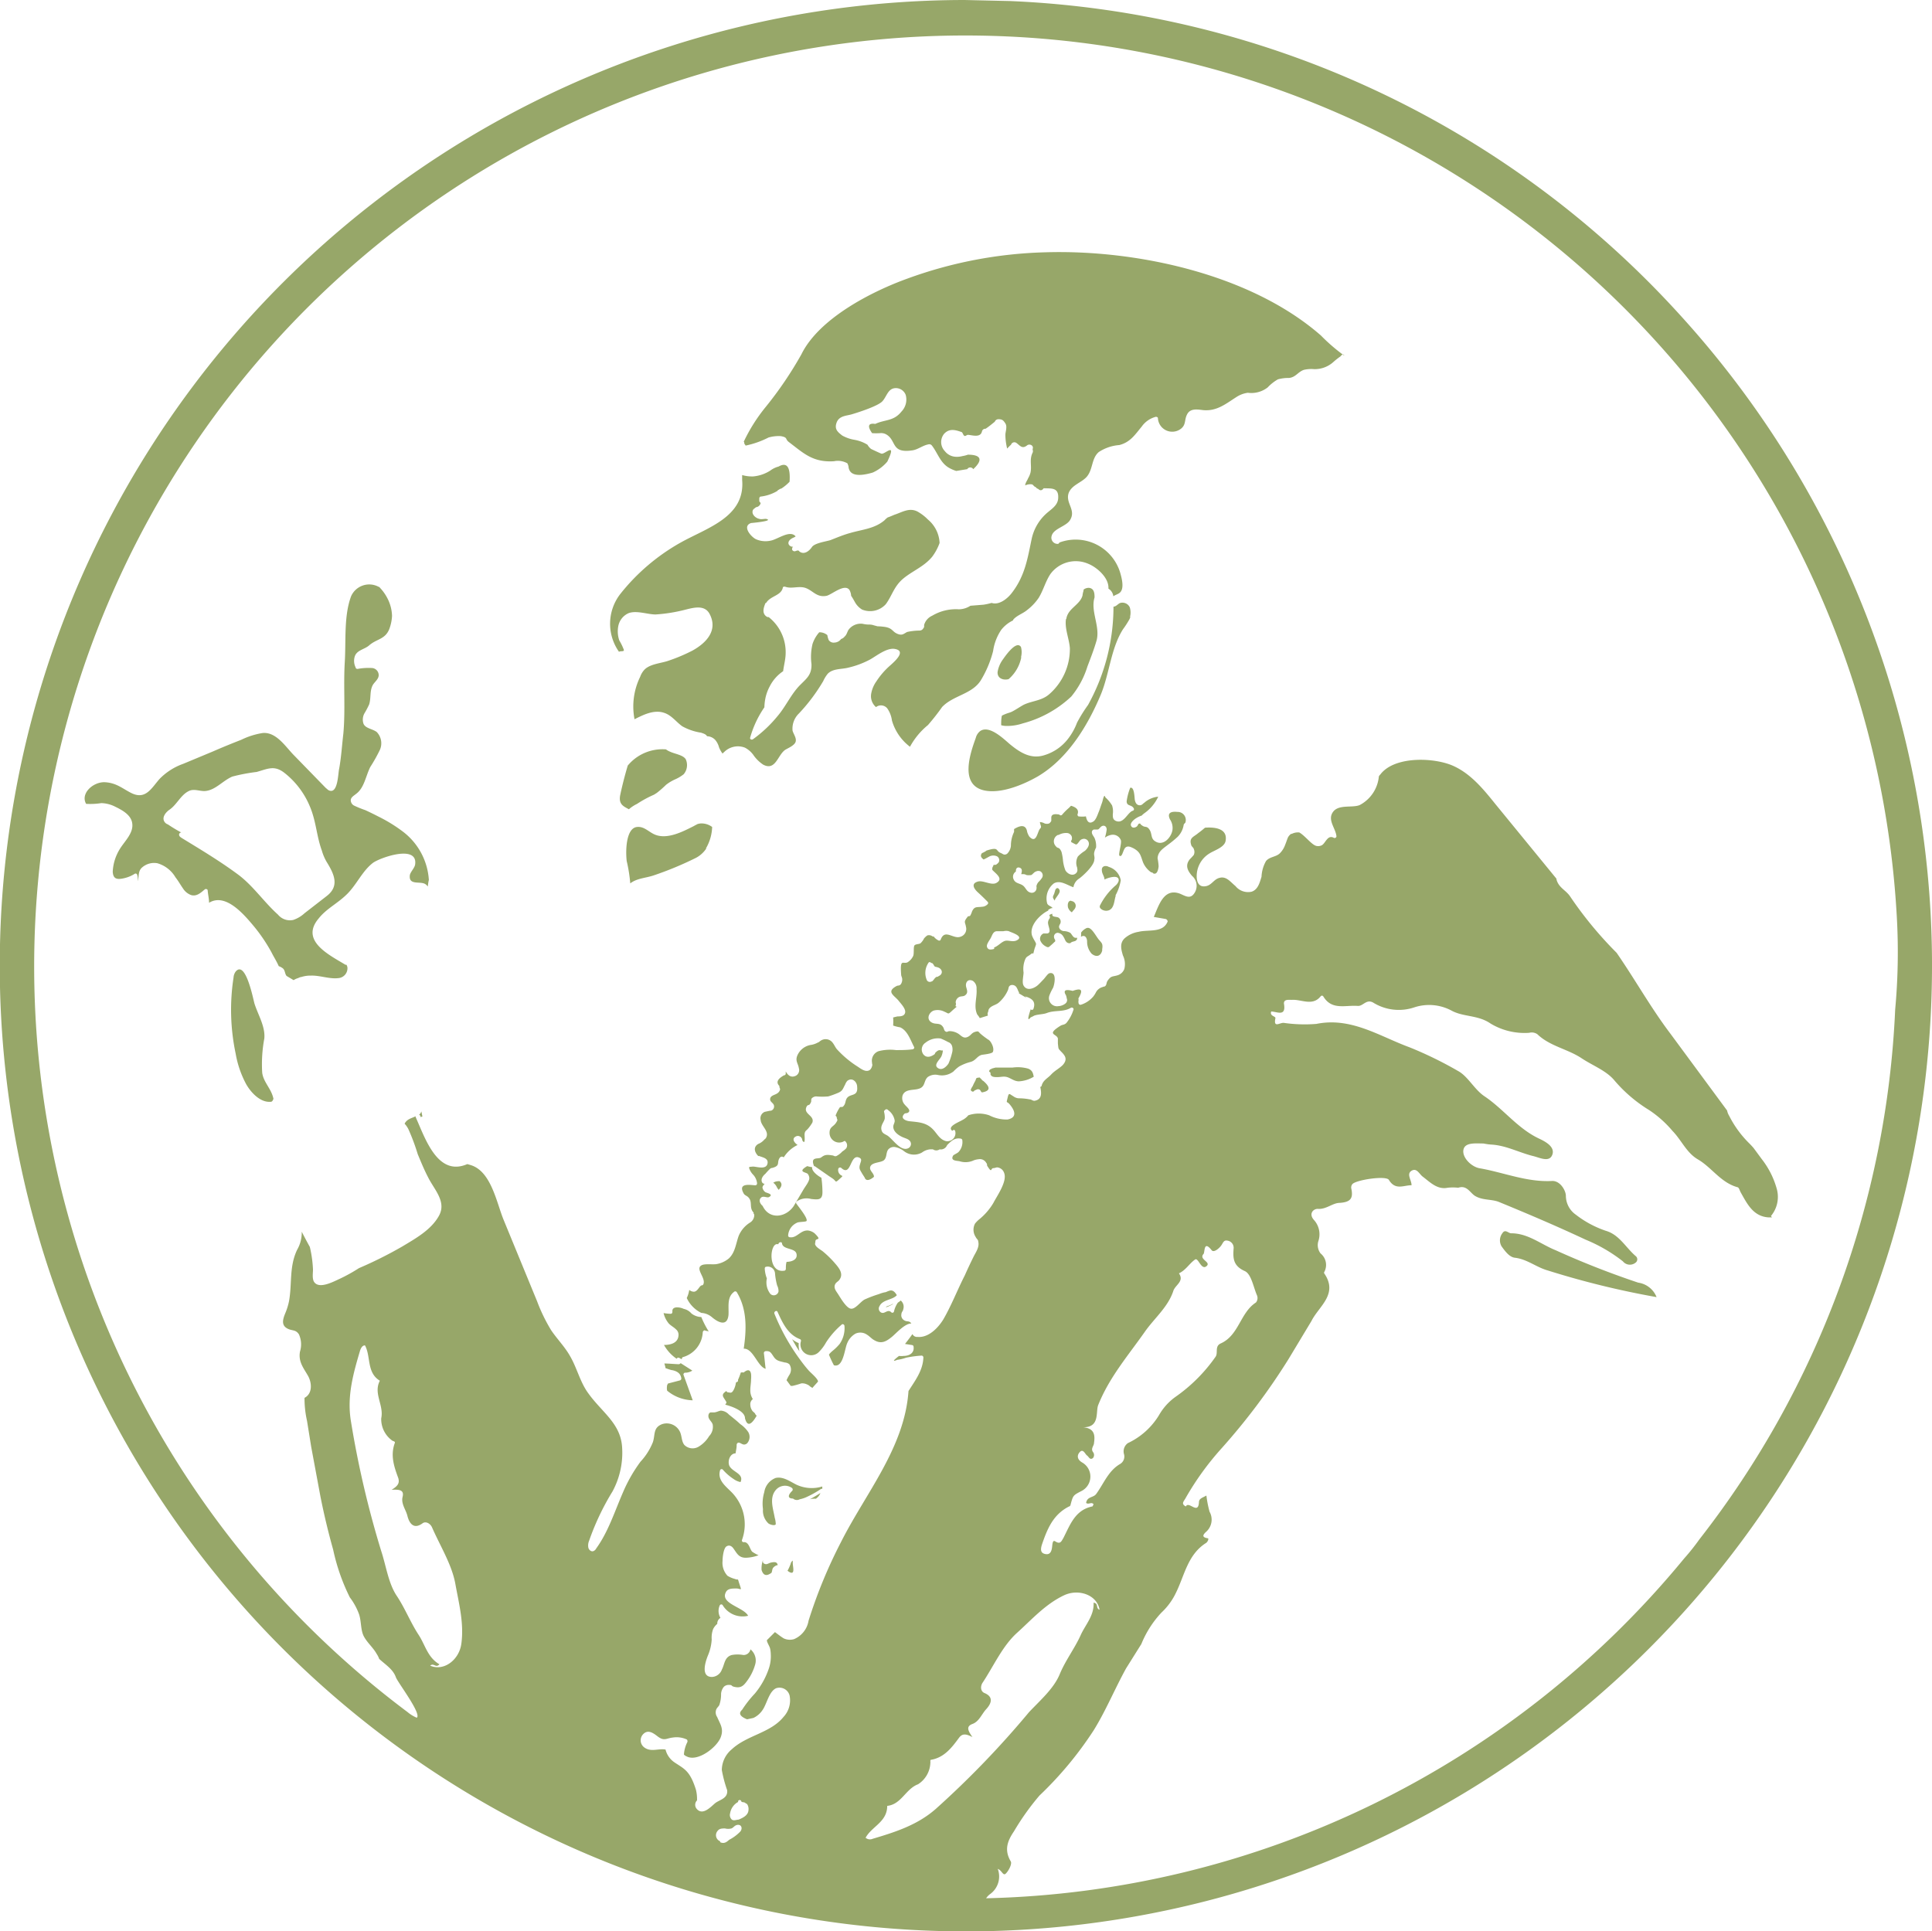 <svg xmlns="http://www.w3.org/2000/svg" viewBox="0 0 238.73 238.68" class="logo-svg-dark"><path fill="#97a769" d="M119.25 0a119.34 119.34 0 0 0-5.289 238.56 119.36 119.36 0 0 0 93.6-199.67A118.55 118.55 0 0 0 124.85.13l-5.6-.129zm5.381 4.51a115.29 115.29 0 0 1 109.75 108.78 77.29 77.29 0 0 1-.201 11.461 114.58 114.58 0 0 1-24.189 65.479 27.27 27.27 0 0 1-1.881 2.361 115.11 115.11 0 0 1-86.26 42 2.29 2.29 0 0 1 .441-.48 2.68 2.68 0 0 0 1-3.15c.52.18.65.92 1 .57s.779-1.18.609-1.49c-.83-1.4-.439-2.501.391-3.721a31.18 31.18 0 0 1 3.148-4.42 44.71 44.71 0 0 0 6.711-8.08c1.51-2.44 2.6-5.108 4-7.648l1.881-3a12.6 12.6 0 0 1 2.488-3.891 8.08 8.08 0 0 0 1.791-2.449c1.05-2.12 1.44-4.681 3.67-6.121.26-.13.43-.609.26-.609-.83-.13-.56-.48-.17-.83a2 2 0 0 0 .391-2.451 13.66 13.66 0 0 1-.391-2c-.44.26-.92.35-.92.83-.09 1.61-1.269-.219-1.619.521-.66-.35-.22-.65 0-1.09a35.21 35.21 0 0 1 4.328-6 80.17 80.17 0 0 0 8.352-11.111l2.84-4.719c.91-1.83 3.36-3.32 1.57-5.9a.22.22 0 0 1 0-.131 1.83 1.83 0 0 0-.441-2.32 1.68 1.68 0 0 1-.26-1.568 2.64 2.64 0 0 0-.57-2.58c-.66-.75-.089-1.361.48-1.361 1.05.09 1.841-.74 2.711-.74 1.31-.09 1.699-.53 1.439-1.75a.66.66 0 0 1 .129-.568c.44-.52 4.162-1.091 4.512-.521.8 1.32 1.799.66 2.799.66 0-.65-.66-1.389 0-1.789s.96.43 1.4.74c.92.7 1.791 1.619 3.06 1.359a5.73 5.73 0 0 1 1.309 0c1.06-.36 1.451.61 2.06 1 .93.57 2.01.39 2.93.74 3.63 1.49 7.22 3.02 10.76 4.68a19.36 19.36 0 0 1 4.592 2.67 1.11 1.11 0 0 0 1.568.17.51.51 0 0 0 0-.83c-1.22-1.05-2.01-2.629-3.67-3.109a12.62 12.62 0 0 1-3.719-2 2.86 2.86 0 0 1-1.221-2.32c0-.62-.66-1.84-1.66-1.84-3.14.18-6-1.05-9-1.57-1-.17-2.17-1.31-2-2.269s1.49-.791 2.49-.791a6.64 6.64 0 0 0 .92.131c1.8.09 3.409.96 5.119 1.4.83.18 2.071.869 2.451-.131s-.881-1.65-1.621-2c-2.67-1.25-4.419-3.68-6.779-5.25-1.24-.84-2.02-2.449-3.24-3.109a47.5 47.5 0 0 0-6-2.93c-3.71-1.36-7.21-3.761-11.5-2.891a18.1 18.1 0 0 1-4.07-.131c-.52 0-1.26.652-1-.568.05-.26-.74-.26-.52-.83.7 0 1.88.71 1.57-1 0-.53.56-.441 1-.441 1.14-.08 2.5.791 3.5-.389.17-.22.301-.13.391 0 1.05 1.71 2.75 1.009 4.24 1.139.69.04 1.08-.96 2-.35a6 6 0 0 0 5 .52 5.86 5.86 0 0 1 4.549.391c1.49.83 3.289.529 4.859 1.619a8.14 8.14 0 0 0 4.772 1.141 1.22 1.22 0 0 1 1 .17c1.57 1.51 3.76 1.82 5.51 3 1.32.87 2.939 1.481 3.939 2.621a17.83 17.83 0 0 0 4.371 3.76 13.68 13.68 0 0 1 2.889 2.58c1.11 1.14 1.711 2.67 3.111 3.5 1.75 1.01 2.839 2.889 4.94 3.459.17.05.259.44.389.66.79 1.4 1.53 2.931 3.41 3.061h.441c-.04-.04-.131-.17-.131-.17a3.69 3.69 0 0 0 .74-3.281 10.5 10.5 0 0 0-1.881-3.76l-1-1.359a11.21 11.21 0 0 0-.658-.699 13 13 0 0 1-2.361-3.281 2.06 2.06 0 0 1-.26-.66l-7-9.49c-2.41-3.18-4.38-6.72-6.65-10a47.13 47.13 0 0 1-5.769-7c-.52-.75-1.4-1.059-1.66-2.059a.15.15 0 0 1 0-.09l-7.519-9.191c-1.44-1.79-2.97-3.68-5.07-4.68-2.32-1.14-7.44-1.36-9.19 1a.77.77 0 0 0-.17.221 4.46 4.46 0 0 1-2.361 3.539c-.91.39-2.618-.129-3.318.871s.349 2 .439 3a.23.23 0 0 1-.35.17c-.74-.39-1.001.66-1.441.92a1 1 0 0 1-.699.09c-.57-.13-1.4-1.27-2.1-1.66a1.65 1.65 0 0 0-.92.17h-.09a1.31 1.31 0 0 0-.391.439c-.13.31-.22.61-.35.92a2.77 2.77 0 0 1-.611 1c-.48.52-1.27.43-1.75 1a4.33 4.33 0 0 0-.559 1.951c-.22.7-.431 1.58-1.221 1.84a2 2 0 0 1-2-.701c-.64-.52-1.13-1.26-2-1-.65.17-.91.83-1.57 1-.91.22-1.219-.429-1.219-1.219a3.29 3.29 0 0 1 1.568-2.801c.6-.39 1.83-.739 2-1.529.3-1.57-1.319-1.75-2.539-1.66-.26.22-.52.44-.83.66-.56.49-1.179.57-.869 1.49 0 .13.309.35.309.48a.88.88 0 0 1 0 .738 6.81 6.81 0 0 1-.479.521c-.61.75-.31 1.399.26 2.059a1.62 1.62 0 0 1 .26 2.191c-.52.74-1.131.26-1.791 0-1.97-.7-2.579 1.489-3.189 2.889l1.49.26c.13.05.221.181.221.311-.59 1.44-2.372.96-3.592 1.269a3.41 3.41 0 0 0-1.709.791c-.66.61-.441 1.401-.221 2.141a2.43 2.43 0 0 1 .17 1.658 1.3 1.3 0 0 1-.869.791c-.61.18-.781.039-1.221.699-.13.22-.089.4-.219.57s-.222.08-.352.17a1.31 1.31 0 0 0-.869.701 2.94 2.94 0 0 1-.311.479 3.31 3.31 0 0 1-1.49 1 .23.23 0 0 1-.309-.129.89.89 0 0 1 0-.48.2.2 0 0 1 0-.221c.57-1 .35-1.259-.74-.869-.87-.22-1.181-.09-.871.48 0-.08.131.309.131.439a.51.51 0 0 1 0 .439c-.13.3-.69.521-1 .521a1 1 0 0 1-1.141-1.311 5.93 5.93 0 0 1 .439-.92c.18-.35.531-2.01-.389-1.84-.22 0-.571.569-.791.789s-.48.52-.74.74c-.49.39-1.319.7-1.709 0-.22-.4 0-1.179 0-1.619a3.09 3.09 0 0 1 .221-1.66c.18-.35.259-.261.699-.611s.129.48.439-.66c.22-.65.26-.52 0-1a4 4 0 0 1-.309-.609c-.31-1.01.519-2.06 1.309-2.67a3.78 3.78 0 0 1 .701-.439c0-.08-.091-.04.129-.17s.261-.131.391-.131c-.09-.22-.53-.26-.66-.57a2.36 2.36 0 0 1 .83-2.488c.79-.44 1.62.219 2.41.479a1.57 1.57 0 0 1 .74-1.09c.53-.4 1.84-1.62 1.84-2.32.09-.35-.09-.57 0-.92a2.2 2.2 0 0 1 .219-.57 2.49 2.49 0 0 0-.17-1.139c-.09-.22-.35-.48-.35-.74a.33.33 0 0 1 .26-.35h.26c.35 0 .27-.01.57-.311s.74-.169.74.311a5.29 5.29 0 0 1-.219 1 2 2 0 0 1 .828-.35 1.06 1.06 0 0 1 1.141.658c.14.35-.34 1.79-.17 1.92.35.27.44-.74.74-1s.65-.078 1 .092c.87.48.87.92 1.18 1.75a2.84 2.84 0 0 0 1 1.219.31.31 0 0 1 .26.131c.31.13.57-.081.66-.871a7.26 7.26 0 0 0-.129-1c.05-.83.66-1.18 1.269-1.66a13.18 13.18 0 0 0 1.221-1 2.68 2.68 0 0 0 .738-1.488c.05-.14.221-.221.221-.311a1 1 0 0 0-1-1.269c-.75-.08-1.31.09-.92.92a1.9 1.9 0 0 1 .311 1.309c-.14.92-1.141 2.06-2.141 1.4-.57-.35-.349-.919-.699-1.439s-.53-.21-.92-.52a.53.53 0 0 1-.221-.221.16.16 0 0 0-.131 0c-.18.04-.13.261-.35.391s-.53.179-.66-.131.26-.66.48-.83a3.28 3.28 0 0 1 .869-.439c.05-.09.131-.131.221-.221a5.19 5.19 0 0 0 1.791-2.1 3 3 0 0 0-1.711.74c-.22.14-.31.361-.66.311s-.47-.39-.52-.66-.05-1.66-.57-1.49a7.16 7.16 0 0 0-.439 1.66c0 .65.609.389.869.869a.2.2 0 0 1-.129.311c-.65.22-1.141 1.741-2.141 1.221-.31-.18-.311-.441-.311-.791a2.38 2.38 0 0 0-.09-1.09 4.39 4.39 0 0 0-.83-1c-.09-.26-.129-.22-.219 0s-.091.39-.221.74-.261.78-.391 1.09-.349 1.01-.699 1.18c-.56.34-.781-.18-.871-.66a3.32 3.32 0 0 1-.92 0c-.04 0-.129-.129-.129-.219.21-.52-.051-.872-.791-1.092l-.26.262a7.44 7.44 0 0 0-.83.83.21.21 0 0 1-.35 0c-.69-.13-1-.001-1 .389v.391a.89.89 0 0 1-.26.311.84.84 0 0 1-.57 0 1.43 1.43 0 0 0-.57-.17c-.04.05.131.478.131.568a.33.33 0 0 1-.09.221c-.36.3-.441 2-1.361 1a2.26 2.26 0 0 1-.26-.57c-.13-.83-.699-.92-1.619-.35v.35a3.9 3.9 0 0 0-.391 1.711 1.57 1.57 0 0 1-.48 1c-.39.22-.48-.001-.83-.131-.61-.26-.13-.78-1.75-.26.18-.05-.609.39-.479.26-.31.35-.14.61.17.83l.26-.129.48-.262a1.12 1.12 0 0 1 .92 0 .55.55 0 0 1 .219.701.74.74 0 0 1-.26.26c-.05.09-.179.09-.219.09h-.17c-.04.17-.172.31-.172.48a.16.16 0 0 1 0 .129c.43.48 1.442 1.101.521 1.621-.61.35-1.612-.34-2.272-.17-1 .27-.39 1.009 0 1.359s.792.751 1.182 1.141a.21.21 0 0 1 0 .309 1 1 0 0 1-.701.311c-.61.09-.909-.09-1.219.57a2.68 2.68 0 0 1-.221.52c-.09.13-.311.041-.311.131-.57.7-.309.66-.219 1.269a1 1 0 0 1-.701 1.221c-.88.31-1.89-1.001-2.41.309a.2.2 0 0 1-.309.131 1.58 1.58 0 0 1-.57-.48h-.131a.73.73 0 0 0-.66-.129c-.04.04-.17.129-.17.129l-.219.221a2 2 0 0 1-.441.609c-.13.13-.57.09-.74.26s-.04 1.001-.17 1.311a1.76 1.76 0 0 1-.568.699c-.61.53-1.092-.649-.922 1.621 0 .18.131.35.131.57a1 1 0 0 1-.17.609c-.17.22-.35.131-.52.221-1.31.7-.351 1.129.219 1.789.3.4 1.13 1.191.74 1.711-.17.26-.649.26-.869.26l-.52.129a7.74 7.74 0 0 1 0 1 5.12 5.12 0 0 0 .869.221c.92.41 1.271 1.58 1.711 2.41.09.14-.051.311-.221.311-.69.09-1.34.09-2 .09a5.8 5.8 0 0 0-2.141.129 1.25 1.25 0 0 0-.83 1.4c0 .26.09.22 0 .48a.91.91 0 0 1-.26.439c-.49.35-1.1-.131-1.49-.391a12.48 12.48 0 0 1-2.49-2.059c-.31-.3-.389-.65-.699-1a1.08 1.08 0 0 0-1.439-.131c-.09.04-.17.17-.26.17a2.71 2.71 0 0 1-.83.311 2.21 2.21 0 0 0-1.791 1.4c-.22.62.131.92.221 1.49a.79.79 0 0 1-.35.92c-.61.31-1.011-.042-1.272-.521v.262a.21.21 0 0 1-.219.219c-.79.44-1.01.871-.57 1.311 0 .27.09.269.09.439a.78.78 0 0 1-.35.48c-.3.22-.961.26-.871.83.09.31.48.399.48.789a.54.54 0 0 1-.221.441c-.14.09-.179.09-.309.09l-.611.129a.85.85 0 0 0-.52 1c.05.79 1.14 1.4.66 2.231-.05.09-.131.131-.221.221a1.9 1.9 0 0 1-.738.52c-.66.4-.44 1.05 0 1.49h.129c.34.17 1.22.25 1 1s-1.44.261-1.84.311-.531-.041-.311.439a2.2 2.2 0 0 0 .441.609 1.88 1.88 0 0 1 .439 1c0 .13-.051.26-.221.26-.44 0-2.23-.4-1.439 1 .13.26.439.3.609.52.52.57.041 1.232.611 1.842a.16.16 0 0 1 0 .129.23.23 0 0 1 .09.17 1.08 1.08 0 0 1-.48.92 3.56 3.56 0 0 0-1.439 1.66c-.35.96-.431 2.061-1.221 2.801a3.28 3.28 0 0 1-1.529.699c-.48.08-1.491-.09-1.881.17-.74.44.61 1.58.26 2.32a.2.2 0 0 1-.17.131c-.3 0-.52.789-1 .789a.92.92 0 0 1-.57-.221 3.54 3.54 0 0 1-.309 1 3.83 3.83 0 0 0 1.799 1.84 2.23 2.23 0 0 1 1.361.57c.78.65 1.87 1.14 2-.35.05-.96-.212-2.139.658-2.799a.23.23 0 0 1 .352 0c1.31 2.14 1.219 4.64.869 7 1.18-.05 1.711 2.228 2.711 2.488-.09-.65-.131-1.26-.221-1.92a.24.24 0 0 1 .221-.26c.56-.04.64.171 1 .701s.749.529 1.359.699a.92.92 0 0 1 .57.221 1.19 1.19 0 0 1 0 1.309 5.05 5.05 0 0 0-.35.66c.17.22.35.481.52.701h.219a10.21 10.21 0 0 0 1.092-.311 1.33 1.33 0 0 1 .699.131 1.04 1.04 0 0 1 .35.219c.09.09.221.131.311.221.22-.27.479-.531.699-.791 0-.36-.919-1.099-1.139-1.359-.4-.44-.791-.959-1.141-1.439a25.83 25.83 0 0 1-3.109-5.6c-.09-.22.259-.481.389-.221.62 1.37 1.27 2.799 2.76 3.369a.21.21 0 0 1 .131.26 1.33 1.33 0 0 0 2.189 1.361 5.28 5.28 0 0 0 .92-1.221 10.16 10.16 0 0 1 1.92-2.189c.13-.14.35 0 .35.17a3.4 3.4 0 0 1-.609 2.231 6 6 0 0 1-.74.74 4.35 4.35 0 0 0-.479.439l-.092.129a14 14 0 0 0 .611 1.311c1.18.35 1.31-2.02 1.66-2.76a2.4 2.4 0 0 1 1-1.141 1.43 1.43 0 0 1 1.439.131c.3.18.559.49.869.66.88.53 1.491.179 2.191-.391.49-.39 1.58-1.66 2.41-1.66-.26-.39-.521-.169-.871-.389a.71.71 0 0 1-.35-.791c0-.22.221-.4.221-.57a1 1 0 0 0-.311-1.09 2.43 2.43 0 0 1-.35.26 3.09 3.09 0 0 0-.48 1.09.2.2 0 0 1-.35.09c-.48-.44-.831.35-1.311 0a.55.55 0 0 1-.131-.738c.39-.84 1.621-.751 2.141-1.361-.3-.52-.61-.69-1-.52-.17.04-.35.17-.52.17a4.3 4.3 0 0 0-.701.221 14.22 14.22 0 0 0-1.75.66c-.53.27-1.139 1.219-1.709 1.139s-1.31-1.389-1.57-1.789-.61-.79-.35-1.269c.13-.22.35-.31.48-.48.65-.83-.14-1.62-.66-2.231a12.74 12.74 0 0 0-1.361-1.31c-.22-.18-.79-.479-.92-.789-.09-.13 0-.309 0-.439 0-.52.91 0-.09-1a1.62 1.62 0 0 0-.789-.352c-.96-.09-1.4.96-2.269.83a.21.21 0 0 1-.221-.219 1.84 1.84 0 0 1 1.09-1.57c.18-.13 1.09-.091 1.18-.221.22-.31-1.049-1.84-1.219-2.1a.21.21 0 0 1 0-.311 2.15 2.15 0 0 1 1.789-.309c.83.09 1.4.17 1.4-.83a12.83 12.83 0 0 0-.131-1.791c-.57-.31-1.229-.871-1.139-1.311a3.42 3.42 0 0 1-.611-.129c-1.35.78 0 .74.09 1a.92.92 0 0 1 .17.48c0 .44-.518 1.049-.738 1.439l-1.182 2c-.96 1.44-3.02 1.75-3.85 0-.31-.26-.519-.69-.219-1s.74.04 1-.09c.65-.35-.311-.521-.441-.611a.87.87 0 0 1-.35-.52c-.05-.17.13-.35.26-.52h-.09c-.31-.08-.351-.48-.221-.74a1.37 1.37 0 0 1 .391-.48 7.26 7.26 0 0 1 .57-.609c.18-.17.219-.08.439-.17.79-.26.441-.57.701-1.09.13-.26.348-.34.568-.17a4.13 4.13 0 0 1 1.711-1.531c-.44-.3-.791-.83-.131-1.09a.54.54 0 0 1 .641.262c.09.09.001.269.221.439s.129-.7.129-.92c.04-.4.131-.4.391-.66a5.16 5.16 0 0 0 .57-.791c.34-.92-1.27-1.059-.66-2.059.17-.22.26.039.48-.441.09-.17 0-.309.09-.479a.77.77 0 0 1 .57-.262 8.44 8.44 0 0 0 1.488 0 11 11 0 0 0 1.092-.389c.69-.26.69-.52 1-1.09a1.46 1.46 0 0 1 .26-.441c.61-.48 1.219.13 1.219.74.13 1.35-1.009.7-1.359 1.57-.13.35-.081.561-.391.871-.13.09-.299 0-.389.09a5 5 0 0 0-.521 1c0 .09.131.129.131.219.04.39.22.221-.09.701s-.791.479-.791 1.219a1.19 1.19 0 0 0 1.711 1.09c.09-.09.26-.09.26 0a.66.66 0 0 1 .09.83 2.1 2.1 0 0 1-.48.391 2.56 2.56 0 0 1-.74.57c-.26.08-.308-.09-.568-.09-.74-.13-.961 0-1.311.26s-1.391-.18-.871 1.09a.14.14 0 0 1 .092 0l1.568 1.09c.22.17.481.31.701.48.4.31.219.52.789 0s.31-.259 0-.609a.74.74 0 0 1-.17-.611.23.23 0 0 1 .391-.129c1.22 1.1 1.051-1.701 2.141-1.311.48.17.26.48.17.83-.18.57 0 .7.26 1.18l.309.48c.14.43.571.39 1.141-.09.04-.39-.48-.7-.48-1.09.04-.78 1.36-.6 1.75-1s.171-1.05.611-1.4a.93.93 0 0 1 .83-.17 2.54 2.54 0 0 1 1 .48 2 2 0 0 0 2.228.17 2 2 0 0 1 1-.391h.352a.72.72 0 0 0 .83 0 .83.83 0 0 0 .92-.52c.53-.53.96-.961 1.75-.791.04.04.129.08.129.17a1.79 1.79 0 0 1-.439 1.441c-.13.17-.609.349-.699.479-.39.7.568.611.828.701a2.42 2.42 0 0 0 1.75-.131 2.52 2.52 0 0 1 .611-.129.88.88 0 0 1 .92.479c.09.05.09.221.09.311.66 1.05.399.311.789.311.17 0 .31-.09.48-.09a1 1 0 0 1 .83.66c.44 1.05-.871 2.849-1.311 3.719a7.58 7.58 0 0 1-1.709 2 3.5 3.5 0 0 0-.57.57 1.62 1.62 0 0 0 .09 1.66c.09.22.311.31.311.57.17.66-.31 1.32-.57 1.84-.39.79-.74 1.53-1.09 2.32-.92 1.8-1.67 3.759-2.67 5.469-.65 1.05-1.829 2.271-3.189 2.141a.61.61 0 0 1-.611-.35c-.31.43-.61.831-.92 1.221l.83.129c.09 0 .221.08.221.17.14.79-.481 1.18-1.221 1.18a2.31 2.31 0 0 1-.57 0c-.74.57-.829.74-.219.48a5 5 0 0 0 1.09-.26 13.6 13.6 0 0 1 1.92-.26.23.23 0 0 1 .219.219c-.05 1.62-1.01 2.85-1.84 4.16-.48 7-5.29 12.602-8.35 18.682a60.39 60.39 0 0 0-4 9.709 3 3 0 0 1-1.789 2.269 1.8 1.8 0 0 1-1.272-.09 6.4 6.4 0 0 1-.568-.389l-.521-.391-1 1c0 .26.301.69.391 1a3.4 3.4 0 0 1 .09.699 4.7 4.7 0 0 1-.219 1.75 9.69 9.69 0 0 1-1.75 3.15 13.87 13.87 0 0 0-1.57 2c-.48.44-.261.83.609 1.18l.789-.17a2.8 2.8 0 0 0 1.141-1c.52-.75.79-2.28 1.66-2.67a1.29 1.29 0 0 1 1.66.871 3 3 0 0 1-.74 2.67c-1.62 2-4.511 2.25-6.391 4a3.37 3.37 0 0 0-1.238 2.559 16.08 16.08 0 0 0 .658 2.49c.13 1.05-.968 1.191-1.488 1.621s-1.49 1.53-2.231.74a.77.77 0 0 1 0-1.092v-.09a4.77 4.77 0 0 0-.131-1.209c-.75-2.41-1.45-2.58-2.67-3.41a2.68 2.68 0 0 1-1.09-1.57c-.87-.17-1.789.35-2.619-.26a1.09 1.09 0 0 1-.17-1.619c.57-.62 1.189-.22 1.709.17.91.74 1.13.309 2 .219a3 3 0 0 1 1.66.221c.13.05.131.181.131.311a4 4 0 0 0-.441 1.568.78.78 0 0 0 .311.221c1.35.75 3.76-1.089 4.24-2.359.39-1.05-.049-1.57-.439-2.49a1 1 0 0 1-.09-1c.09-.17.26-.31.35-.48a4.05 4.05 0 0 0 .219-1.4 1.55 1.55 0 0 1 .352-.869.86.86 0 0 1 .66-.221c.4 0 .218.131.568.221.83.22 1.181-.091 1.621-.701a6.21 6.21 0 0 0 1-2 1.78 1.78 0 0 0-.57-1.92.86.86 0 0 1-.869.701 4 4 0 0 0-1.441 0c-.91.26-.869 1.129-1.219 1.789a1.37 1.37 0 0 1-1.18.92c-1.52.05-.831-1.969-.521-2.709a5.87 5.87 0 0 0 .441-1.92 3.08 3.08 0 0 1 .17-1.269 1.94 1.94 0 0 1 .52-.66.81.81 0 0 1 .391-.74 1.69 1.69 0 0 1-.092-1.531.21.21 0 0 1 .391 0 2.88 2.88 0 0 0 3.121 1.272c-.53-1.05-3.462-1.491-2.762-2.891.22-.48.751-.48 1.311-.48s.701.4.391-.52-.05-.44-.57-.66a3.43 3.43 0 0 1-.92-.391 2.36 2.36 0 0 1-.609-1.84c0-.48.129-1.569.479-1.789s.651-.05.871.26c.44.62.659 1.141 1.529 1.141a5 5 0 0 0 1.57-.311 4.22 4.22 0 0 1-.789-.439c-.3-.31-.39-1.182-1-1.182a.21.21 0 0 1-.262-.26 5.65 5.65 0 0 0-1-5.6c-.71-.86-2.099-1.64-1.709-3a.2.2 0 0 1 .35-.09 6.45 6.45 0 0 0 1.311 1.141 2.25 2.25 0 0 0 .869.389c.48-1.06-1.05-1.229-1.4-2.059-.21-.62.131-1.49.791-1.49.04-.34.131-.65.131-1a.32.32 0 0 1 .09-.26c.22-.22.52.17.83.17a.55.55 0 0 0 .389-.17 1.18 1.18 0 0 0 .131-1.361 3.68 3.68 0 0 0-1-1c-.4-.39-.92-.79-1.4-1.18a1.47 1.47 0 0 0-1-.48c-.3.05-.559.221-.869.221h-.352c-.26 0-.39.389-.26.699s.39.481.48.791a1.65 1.65 0 0 1-.439 1.439 3.77 3.77 0 0 1-1.311 1.311 1.44 1.44 0 0 1-1.75-.221c-.35-.43-.3-1.05-.52-1.57a1.81 1.81 0 0 0-2.231-1c-1.14.44-.831 1.31-1.141 2.231a7.76 7.76 0 0 1-1.529 2.41 18.59 18.59 0 0 0-2.189 3.85c-1.01 2.32-1.791 4.811-3.281 6.871a.69.69 0 0 1-.309.311c-.27.13-.57-.081-.66-.391a1.48 1.48 0 0 1 .09-.871 31.34 31.34 0 0 1 2.889-6.09 10.06 10.06 0 0 0 1.182-5.559c-.22-2.89-2.5-4.241-4.16-6.56-1.01-1.36-1.4-3.111-2.231-4.551-.65-1.18-1.619-2.15-2.359-3.24a20.94 20.94 0 0 1-1.75-3.6l-4.111-10c-.88-2.1-1.53-6.03-4.07-6.82l-.439-.129c-3.72 1.62-5.251-3.33-6.391-5.82v-.09c-.49.26-1.049.31-1.359.92a2.82 2.82 0 0 1 .48.699 25.75 25.75 0 0 1 1.141 3.06c.4.96.79 1.92 1.27 2.84.75 1.53 2.319 3.019 1.359 4.769s-2.889 2.811-4.549 3.811a50.59 50.59 0 0 1-5.342 2.67 20.48 20.48 0 0 1-2.359 1.31c-.7.31-2.49 1.31-3.15.439-.3-.39-.17-1.13-.17-1.57a14.89 14.89 0 0 0-.389-2.799 57.11 57.11 0 0 1-1-1.881v.17a4.27 4.27 0 0 1-.57 2.061c-1 2.1-.61 4.15-1 6.34a7.88 7.88 0 0 1-.439 1.439c-.35.84-.611 1.671.479 2.061.52.17.83.089 1.18.609a3 3 0 0 1 .131 2.141c-.22 1.25.43 2 1 3 .48.87.561 2.189-.439 2.709a12.58 12.58 0 0 0 .309 2.842l.521 3.238 1.139 6.121a86.552 86.552 0 0 0 1.57 6.56 24.86 24.86 0 0 0 2.06 5.898 7.92 7.92 0 0 1 1.141 2.09c.3.92.179 1.982.609 2.762s1.13 1.349 1.57 2.139a2.67 2.67 0 0 1 .309.611c.75.7 1.711 1.269 2.06 2.269.22.63 3.24 4.56 2.58 5a4.44 4.44 0 0 1-1.141-.701A115.06 115.06 0 0 1 124.63 4.511zm4.519 26.67a53.59 53.59 0 0 0-17 3.24c-4.37 1.57-10.929 4.899-13.119 9.359a46.15 46.15 0 0 1-4.422 6.52A20.86 20.86 0 0 0 91.9 54.59c.09.04.05.17.09.26s.131.129.131.219a11.2 11.2 0 0 0 2.84-1 4.46 4.46 0 0 1 1.529-.17c.91.17.48.35 1 .74 1.8 1.36 2.941 2.531 5.561 2.361a2.38 2.38 0 0 1 1.66.26 3 3 0 0 1 .129.35c.073 1.093 1.073 1.356 3 .789a5.11 5.11 0 0 0 1.801-1.35c1.26-2.62-.39-.78-.74-1 .22.13-1.1-.48-1.269-.57a1.75 1.75 0 0 1-.441-.52 4.58 4.58 0 0 0-1.619-.609 4.65 4.65 0 0 1-1.49-.52c-.57-.44-1.009-.791-.699-1.621s1.22-.82 1.84-1 3.24-.999 3.811-1.619.699-1.711 1.789-1.621a1.3 1.3 0 0 1 1.09.83 2.13 2.13 0 0 1-.52 2.06c-.97 1.22-2.02.959-3.24 1.529-.87-.13-1.001.271-.391 1.141a8.08 8.08 0 0 0 1 0 1.26 1.26 0 0 1 .701.131c1.36.73.57 2.39 3.24 2 .69-.08 1.3-.61 2-.74a.4.4 0 0 1 .439.129c.75.96 1.049 2.191 2.189 2.801a4.25 4.25 0 0 0 .83.35l1.359-.221a.43.43 0 0 1 .74 0c1.22-1.13 1-1.789-.66-1.789a3.64 3.64 0 0 1-.66.17 2.69 2.69 0 0 1-.83.09 1.81 1.81 0 0 1-1.359-.699 1.61 1.61 0 0 1-.09-2.141c.65-.7 1.401-.481 2.141-.221.17.04.209.44.389.48s.221-.131.441-.131c.53.04 1.539.391 1.709-.439a.42.42 0 0 1 .441-.311c.4-.26.749-.559 1.139-.869a.48.48 0 0 1 .439-.311c.48 0 .611.121.871.521s0 1.048 0 1.398a7.29 7.29 0 0 0 .221 1.711 5 5 0 0 1 .479-.48.43.43 0 0 1 .66-.221c.44.31.701.791 1.311.311.31-.26.869-.001.699.439v.092a.48.48 0 0 1 0 .35c-.43.88-.09 1.579-.26 2.449a2.68 2.68 0 0 1-.309.74c-.04.17-.352.559-.352.869a1.45 1.45 0 0 1 .83-.129c.18.05.271.311.441.311a.68.68 0 0 0 .35.26c.22.22.44.22.66-.09.96.04 1.919-.131 1.789 1.309-.09.88-.919 1.311-1.529 1.881a5.87 5.87 0 0 0-1.75 3.109c-.48 2.27-.79 4.411-2.32 6.471-.62.88-1.699 1.71-2.619 1.4a7.62 7.62 0 0 1-1 .219l-1.621.131a2.67 2.67 0 0 1-1.439.439 5.72 5.72 0 0 0-3.281.791 1.79 1.79 0 0 0-1 1.139v.26a1.33 1.33 0 0 1-.219.311c-.17.13-.3.131-.52.131a7.2 7.2 0 0 0-1.361.17c-.43.22-.609.479-1.219.219s-.571-.66-1.441-.83a7.15 7.15 0 0 0-1-.09l-.479-.129c-.26-.09-.48-.09-.74-.09a3.43 3.43 0 0 1-.611-.09 1.88 1.88 0 0 0-1.75.74c-.17.26-.219.61-.479.83a.89.89 0 0 1-.441.309 1.06 1.06 0 0 1-.83.441.72.72 0 0 1-.699-.311 2.51 2.51 0 0 1-.17-.611 1.52 1.52 0 0 0-1-.35 4.09 4.09 0 0 0-.83 1.441 6.85 6.85 0 0 0-.131 2.488c.04 1.31-.568 1.75-1.398 2.58-1.1 1.1-1.762 2.631-2.762 3.811a16 16 0 0 1-3.059 2.891c-.18.13-.44-.001-.35-.221a12.61 12.61 0 0 1 1.75-3.719 6.53 6.53 0 0 1 .09-.922 5.34 5.34 0 0 1 .568-1.658 4.94 4.94 0 0 1 1.66-1.881c.09-.74.311-1.48.311-2.269a5.51 5.51 0 0 0-2.1-4.42h-.131a.78.78 0 0 1-.309-.221c-.35-.4-.17-.96 0-1.4a.14.14 0 0 1 .129-.129c.53-.88 1.841-.881 2.061-1.881 0-.13.17-.129.26-.129.79.3 1.619-.091 2.449.129 1 .3 1.441 1.26 2.711 1 .66-.17 2.191-1.53 2.801-.74a1.66 1.66 0 0 1 .219.74c.21.3.39.651.52.871a2.5 2.5 0 0 0 .83.83 2.62 2.62 0 0 0 2.932-.66c.78-1.05.999-2.19 2.139-3.15s2.59-1.491 3.59-2.711a6.44 6.44 0 0 0 .92-1.709 4 4 0 0 0-1.439-2.891 5.63 5.63 0 0 0-1.311-1c-.96-.48-1.8.04-2.67.35-.26.08-.61.261-1 .391a2.83 2.83 0 0 0-.389.35c-1.24 1.05-2.75 1.13-4.24 1.57-.79.21-1.62.559-2.41.869-.48.17-1.97.351-2.32.871s-1 1-1.57.52c-.04-.09.001-.05-.129-.09s-.311.09-.441.09a.33.33 0 0 1-.309-.219c0-.13.04-.352.17-.352a.54.54 0 0 1-.611-.35c-.08-.4.35-.659.66-.789a1 1 0 0 0 .221-.131c-.7-.84-2.191.35-3.061.52a2.94 2.94 0 0 1-1.84-.17c-.61-.29-1.749-1.61-.609-2 0 0 2.98-.26 1.84-.52-.26 0-.57.09-.83 0-.44-.09-.83-.48-.83-.83s.179-.389.439-.609a.65.65 0 0 0 .57-.52.77.77 0 0 1-.17-.221v-.35c0-.09.08-.221.17-.221a5.2 5.2 0 0 0 2-.66c.09-.04.131-.17.221-.17a.88.88 0 0 1 .35-.17 5.7 5.7 0 0 0 1-.83c.13-1.88-.359-2.449-1.359-1.879a2.88 2.88 0 0 0-1 .479 4.66 4.66 0 0 1-2.141.74 4.43 4.43 0 0 1-1.359-.17v.609c.39 4.59-4.331 5.9-7.611 7.74a25.28 25.28 0 0 0-7.439 6.34 6 6 0 0 0-.17 7.15c.17-.09.43-.05.52-.09s.09-.129.09-.129a7.11 7.11 0 0 0-.57-1.182 3.42 3.42 0 0 1-.129-1.75 2.19 2.19 0 0 1 1.299-1.629c1-.35 2.32.17 3.32.17a19.77 19.77 0 0 0 3.59-.57c1.05-.26 2.501-.7 3.111.57 1.01 2.01-.481 3.539-2.141 4.459a21 21 0 0 1-2.9 1.231c-.94.35-2.26.39-3 1.09a2.5 2.5 0 0 0-.57.92 8.34 8.34 0 0 0-.699 5.25c1.05-.53 2.4-1.229 3.67-.789.92.3 1.49 1.14 2.231 1.66a6.93 6.93 0 0 0 2.32.789c.26.09.608.179.738.439a1.42 1.42 0 0 1 1 .441 2.31 2.31 0 0 1 .48.92 3.36 3.36 0 0 0 .441.789c.05-.09.129-.129.219-.219a2.4 2.4 0 0 1 2.541-.521 3 3 0 0 1 1.119 1.012 4.51 4.51 0 0 0 1.141 1.09c1.58.83 1.799-1.311 2.799-1.881.48-.26 1.131-.56 1.221-1s-.261-.871-.391-1.311a2.6 2.6 0 0 1 .791-2.139 22.18 22.18 0 0 0 3-4 4 4 0 0 1 .57-.92c.66-.65 1.709-.52 2.539-.74a10.94 10.94 0 0 0 2.67-1c.79-.44 2.061-1.481 3.061-1.311 1.48.25-.04 1.56-.52 2a9.41 9.41 0 0 0-1.75 2 3.73 3.73 0 0 0-.66 1.619 1.78 1.78 0 0 0 .609 1.57 1 1 0 0 1 1.4.17 3.41 3.41 0 0 1 .57 1.49 6.22 6.22 0 0 0 2.228 3.24 9 9 0 0 1 2.221-2.68 28 28 0 0 0 1.75-2.231c1.36-1.44 3.68-1.569 4.769-3.279a13.33 13.33 0 0 0 1.531-3.631 6.27 6.27 0 0 1 1-2.619 4.1 4.1 0 0 1 1.398-1.141c.09-.04.092-.129.092-.129.44-.52 1.189-.742 1.709-1.182a6.44 6.44 0 0 0 1.439-1.519c.57-.93.831-2.01 1.441-2.93a3.88 3.88 0 0 1 4.68-1.269c1.09.44 2.58 1.749 2.49 3.059.04.04.17.131.17.131a1.3 1.3 0 0 1 .439.83c.26-.21.649-.26.869-.52.48-.53.17-1.71 0-2.32a5.75 5.75 0 0 0-7.529-3.811c-.05.08-.091.17-.221.17a.76.76 0 0 1-.738-1c.23-.88 1.708-1.139 2.228-1.879.87-1.31-.569-2.14-.129-3.41.39-1 1.571-1.26 2.231-2 .79-.92.568-2.27 1.488-3.06A5.35 5.35 0 0 1 138.31 55c1.36-.35 1.93-1.272 2.76-2.272a3.08 3.08 0 0 1 1.75-1.219c.09 0 .26.04.26.17a1.77 1.77 0 0 0 2.891 1.27c.61-.52.35-1.089.74-1.789s1.22-.57 1.92-.48c1.71.17 2.8-.751 4.16-1.621a3.42 3.42 0 0 1 1.398-.52 3.28 3.28 0 0 0 2.451-.66 5.4 5.4 0 0 1 1.269-1 4.81 4.81 0 0 1 1.359-.17c.84-.08 1.1-.74 1.84-1a4 4 0 0 1 1.272-.09 3.43 3.43 0 0 0 2.32-.83 9.38 9.38 0 0 1 1-.789h-.041c.17-.17.349-.301.449-.051a22.27 22.27 0 0 1-2.889-2.49c-8.7-7.61-22.87-10.629-34.07-10.279zM44.845 72.354a2.45 2.45 0 0 0-1.455 1.316c-.92 2.45-.621 5.509-.791 8.219-.17 2.89.09 5.86-.17 8.75-.17 1.44-.26 2.931-.52 4.371-.14.57-.141 2.969-1.141 2.709-.21-.04-.35-.22-.52-.35l-4-4.109c-1.01-1.05-2.151-2.84-3.81-2.67a9.27 9.27 0 0 0-2.639.84 90.45 90.45 0 0 0-3.5 1.439l-3.67 1.529a7.64 7.64 0 0 0-2.891 1.84c-1.01 1.13-1.709 2.621-3.459 1.791-1.09-.53-1.841-1.269-3.281-1.359S9.9 98.03 10.64 99.34a9 9 0 0 0 1.879-.09 4 4 0 0 1 1.711.439c.88.43 1.93 1 2.1 2 .22 1.24-.919 2.24-1.529 3.24a5.85 5.85 0 0 0-.871 2.799c.05.83.441 1 1.271.83a4.15 4.15 0 0 0 1.44-.57.2.2 0 0 1 .311.131c.09.27.09.531.09.791.13-.57 0-1.271.52-1.711a2.25 2.25 0 0 1 1.879-.52 3.81 3.81 0 0 1 2.24 1.74c.35.44.61.919.92 1.359a2 2 0 0 0 1 .83c.71.22 1.231-.309 1.711-.699.09-.09.35-.041.35.129.04.53.17 1.009.17 1.529 2.01-1.24 4.24 1.362 5.42 2.762a20.36 20.36 0 0 1 2.32 3.408c.21.44.609 1.05.869 1.66a1.81 1.81 0 0 1 .531.291c.27.26.219.66.439.92l.871.52a2 2 0 0 1 .439-.219c.17-.04.35-.172.52-.172a3.68 3.68 0 0 1 1.18-.17c1.1-.04 2.281.441 3.371.311a1.22 1.22 0 0 0 1.139-1.311.84.84 0 0 0-.129-.35.16.16 0 0 1-.131 0c-2.01-1.22-5.639-2.971-3.279-5.731.96-1.21 2.31-1.82 3.5-3s1.88-2.85 3.19-3.85c.88-.65 5.601-2.319 5.211.221-.09.48-.66.96-.66 1.4-.08 1.17 1.31.61 1.92 1a1 1 0 0 1 .301.301c.049-.257.05-.474.139-.811a8.14 8.14 0 0 0-3.24-6 18.74 18.74 0 0 0-3-1.84 40.77 40.77 0 0 0-1.619-.791 13.36 13.36 0 0 1-1.4-.57.75.75 0 0 1-.391-.699c.05-.35.4-.52.66-.74 1.01-.74 1.18-2.18 1.75-3.32a19.82 19.82 0 0 0 1.18-2.1 2 2 0 0 0-.389-2.231c-.53-.39-1.361-.43-1.621-1a1.59 1.59 0 0 1 .17-1.4 11.07 11.07 0 0 0 .52-1c.26-.79.04-1.709.48-2.449.26-.39.701-.7.701-1.18a.89.89 0 0 0-.791-.871 7.45 7.45 0 0 0-1.709.09.33.33 0 0 1-.221 0c-.04 0-.131-.08-.131-.17a1.81 1.81 0 0 1-.129-1.269c.22-.87 1.179-.919 1.789-1.439.92-.82 1.97-.73 2.49-2a5.37 5.37 0 0 0 .35-1.66 5 5 0 0 0-.51-2.051 5.68 5.68 0 0 0-1-1.439c-.04-.09-.129-.09-.129-.09a2.45 2.45 0 0 0-1.955-.176zm89.744.295a1 1 0 0 0-.699.221V73a3.07 3.07 0 0 0-.131.609c-.34 1.18-1.83 1.581-2 2.891h-.039c-.18 1.18.39 2.41.48 3.59a7.42 7.42 0 0 1-2.58 5.728c-.92.79-2.111.791-3.111 1.272-.49.26-.97.609-1.49.869a3 3 0 0 1-.35.131 5.21 5.21 0 0 0-.869.35c-.09.39-.09.79-.09 1.18a2.2 2.2 0 0 0 .52.09 6.06 6.06 0 0 0 2.141-.311 13.91 13.91 0 0 0 6-3.318 10.87 10.87 0 0 0 2-3.721c.4-1.05.829-2.15 1.139-3.24.44-1.75-.78-3.579-.26-5.289 0-.52-.05-1.092-.66-1.182zm3.791 1.881c-.27.13-.481.439-.791.439a25.06 25.06 0 0 1-3.15 12.16 17.78 17.78 0 0 0-1.359 2.189 7.52 7.52 0 0 1-1 1.842 5.82 5.82 0 0 1-3.109 2.189c-1.62.48-2.94-.361-4.16-1.361-.78-.66-2.53-2.398-3.67-1.658a1.54 1.54 0 0 0-.57.869c-.71 1.96-2 5.771 1 6.471 2.1.48 4.9-.711 6.65-1.711 3.72-2.19 6.21-6.299 7.83-10.189 1.05-2.58 1.219-5.64 2.709-8a11.7 11.7 0 0 0 .791-1.221 2.13 2.13 0 0 0 .129-.311h-.049a2.18 2.18 0 0 0-.031-1.189 1 1 0 0 0-1.219-.52zm-12.471 5.219c-.66-.202-1.788 1.469-1.981 1.74a3.57 3.57 0 0 0-.66 1.57c-.04.78.701 1.041 1.361.871a4.78 4.78 0 0 0 1.57-2.711l-.041.01a2.46 2.46 0 0 0 0-1.269.455.455 0 0 0-.25-.211zM82.29 92.609a5.57 5.57 0 0 0-4.721 2 47.16 47.16 0 0 0-.92 3.59c-.26 1.2.391 1.441 1.061 1.811a4.26 4.26 0 0 1 1-.66 14 14 0 0 1 2.1-1.141l.35-.221a12.93 12.93 0 0 0 1.141-1 5.26 5.26 0 0 1 1.18-.699 4.76 4.76 0 0 0 1-.609 1.75 1.75 0 0 0 .26-1.84c-.31-.53-1.311-.66-1.881-.92a2.36 2.36 0 0 1-.568-.311zm-48.803 2.334c.531-.044 1.047.086 1.682.586a10.28 10.28 0 0 1 3.111 4.109c.79 1.84.828 3.681 1.488 5.471a6 6 0 0 0 .621 1.449c.92 1.49 1.57 2.94 0 4.16l-2.76 2.141a3.84 3.84 0 0 1-1.4.83 1.91 1.91 0 0 1-1.881-.66c-1.71-1.53-3.019-3.5-4.859-4.9-2.23-1.66-4.64-3.109-7-4.549-.13-.09-.3-.172-.35-.352s.09-.35.26-.35c-.57-.3-1.14-.65-1.66-1a.8.8 0 0 1-.48-.439c-.21-.49.22-1.049.66-1.359.92-.61 1.41-1.84 2.41-2.32.61-.31 1.26 0 1.92 0 1.32-.04 2.241-1.271 3.461-1.791a22.32 22.32 0 0 1 3-.57c.7-.195 1.246-.411 1.777-.455zm53.152 6.816a1.86 1.86 0 0 0-.48.09c-.13.09-.261.129-.391.219-1.37.69-3.43 1.79-5 1-.7-.35-1.229-.959-2.059-.869-1.27.13-1.442 2.629-1.272 4.199a18.37 18.37 0 0 1 .441 2.772c.83-.65 1.93-.65 2.93-1a41.31 41.31 0 0 0 5.16-2.141 3.45 3.45 0 0 0 1.311-1.18h-.051a5.59 5.59 0 0 0 .77-2.65 2.19 2.19 0 0 0-1.359-.439zm45.32 1.199a.7.7 0 0 1 .479.439 1.19 1.19 0 0 1 .012.352c-.09.09-.092.219-.092.309.17.09.391.221.611.311.3-.09.39-.57.74-.66a.6.6 0 0 1 .699.17c.35.44 0 .96-.35 1.269a4.39 4.39 0 0 0-.871.701 1.63 1.63 0 0 0-.09 1.359c.04.27.08.44-.09.66-.44.48-1.099.129-1.359-.311a4.71 4.71 0 0 1-.311-1.359 6.79 6.79 0 0 0-.17-.92c-.31-.7-.439-.349-.699-.699a.87.87 0 0 1 .26-1.4h.09a1.83 1.83 0 0 1 1.141-.221zm4.519 4.08c-.31.09-.361.32-.311.66s.311.65.311 1c.39-.22 1.88-.7 1.75.17a1.23 1.23 0 0 1-.439.609 8 8 0 0 0-1.881 2.451.39.39 0 0 0 0 .219.6.6 0 0 0 .131.17 1 1 0 0 0 1.09.131c.04-.04.17-.131.17-.131.4-.4.4-1.139.57-1.619l-.031-.039a5.9 5.9 0 0 0 .65-1.871 2.13 2.13 0 0 0-1.49-1.66.75.75 0 0 0-.52-.09zm-10.461.199c.34.13.26.481.17.791h.311c.35.04.169.131.609.131s.351-.042.611-.262a.77.77 0 0 1 .35-.219.62.62 0 0 1 .48 0 .57.57 0 0 1 .219.789 3.06 3.06 0 0 1-.35.441 1.08 1.08 0 0 0-.35.609.93.93 0 0 1 0 .35.58.58 0 0 1-.74.439c-.52-.13-.57-.66-1-.92s-.87-.22-1.09-.74a.75.75 0 0 1 .211-.879l.09-.09c-.04-.31.139-.571.479-.441zm4.641 2.518c-.097 0-.195.077-.26.232l-.131.441c-.038.125-.152.257-.162.461a.87.87 0 0 0 .242.408.47.47 0 0 1 .131-.311c.18-.3.569-.69.439-1-.065-.155-.162-.232-.26-.232zm1.711 1.563c-.39-.04-.48.44-.4.82a1.13 1.13 0 0 0 .48.611c.13-.22.349-.351.439-.611a.59.59 0 0 0-.52-.789zm-2.34 1.602a1.55 1.55 0 0 0-.391.17.33.33 0 0 1 .09.17c.04.31-.131.22-.221.66s.52 1.309-.09 1.439h-.48a.72.72 0 0 0-.389.869 1.44 1.44 0 0 0 .699.74.62.62 0 0 0 .26.09.37.37 0 0 0 .221-.129 6.73 6.73 0 0 0 .57-.52c.09-.04.05-.001.09-.131s-.131-.261-.131-.391a.47.47 0 0 1 .441-.609.88.88 0 0 1 .699.48c.14.18.181.4.311.57a.52.52 0 0 0 .57.219c.04-.04 0-.049.17-.129s.349-.08.479-.17a.44.44 0 0 0 .17-.221l-.029-.029c.05-.09.16-.102-.15-.102s-.44-.389-.66-.609a1.68 1.68 0 0 0-.83-.221c-.31-.05-.57-.258-.57-.568a.93.93 0 0 1 .131-.311.59.59 0 0 0-.09-.701c-.21-.27-.869-.089-.869-.439zm4.26 1.76a1.76 1.76 0 0 0-.701.57v.35a.26.26 0 0 0 0 .17.45.45 0 0 1 .391-.09c.26.09.35.44.35.66a2.22 2.22 0 0 0 .57 1.529c.65.52 1.181.22 1.311-.48l-.031.01c.13-.74-.009-.829-.359-1.228s-.79-1.32-1.269-1.49a.55.55 0 0 0-.26 0zm-9.65.389c.21.14 2 .621 1 1.141-.53.26-1.091-.09-1.531.09s-.79.621-1.269.791c0 .13.09.169-.17.219s-.569.09-.699-.26.31-.83.48-1.18.298-.789.738-.789h.791a1.46 1.46 0 0 1 .66-.012zm-9.756 3.828a.249.249 0 0 1 .176.113h.09c.13.05.131.129.221.219.13.31.219.221.479.311.61.17.741.83.131 1.09-.09.09-.17.09-.26.09a1 1 0 0 0-.311.311c-.09.09-.181.26-.311.26a.42.42 0 0 1-.559-.141 2.22 2.22 0 0 1 .17-2.139c.045-.085.109-.118.174-.113zm-85.322.902c-.142.007-.289.09-.441.27a1.38 1.38 0 0 0-.262.74 26.17 26.17 0 0 0 .262 9.4 12.47 12.47 0 0 0 1.27 3.721c.55 1.01 1.73 2.321 3 2.231a.29.29 0 0 0 .311-.172c.04-.09.04-.169.1-.129-.22-1.28-1.23-2.059-1.4-3.279a17.18 17.18 0 0 1 .26-4.24c.14-1.49-.781-2.93-1.221-4.33-.157-.578-.881-4.263-1.877-4.211zm90.236 1.332a.72.72 0 0 1 .432.098 1.1 1.1 0 0 1 .439 1c.09 1.05-.39 2.15.09 3.15a2.66 2.66 0 0 1 .311.439l1-.309c0-.04-.08-.221 0-.391s.04-.31.17-.48c.31-.39.83-.43 1.18-.74a4.4 4.4 0 0 0 1.141-1.568c.09-.26.05-.44.311-.57a.62.62 0 0 1 .738.26 2.34 2.34 0 0 1 .221.48c.27.39-.221.088.439.479 1.23.74.181.08.441.17.74.22 1.31.57 1 1.49a.2.2 0 0 1-.352.09c-.39 1.17-.39 1.48 0 1a4.06 4.06 0 0 0 .441-.219c.53-.18 1.049-.141 1.529-.311 1-.4 2.08-.09 3-.66.18-.09.401.09.311.26a4.86 4.86 0 0 1-.871 1.621c-.26.26-.478.18-.738.35-1.8 1.13-.441.96-.311 1.57v.609c.08.74.039.61.389 1 .53.52.831.96.221 1.66-.44.44-.999.7-1.439 1.18s-1.01.7-1.18 1.4a.2.2 0 0 1-.17.129c.17.79.21 1.541-.66 1.711-.27.05-.4-.17-.66-.17a7.12 7.12 0 0 0-1.361-.131 1.23 1.23 0 0 1-.658-.26c-.48-.26-.531-.519-.701.221s-.129.35.221.74c.61.7 1.089 1.66-.221 1.92a4.69 4.69 0 0 1-2.269-.52 4 4 0 0 0-2.58 0 2.34 2.34 0 0 1-.699.568c-.51.3-1.971.832-1.281 1.352.13-.13.26-.17.35 0a1 1 0 0 1-1.139 1.269c-.66-.18-.971-.7-1.361-1.18-.88-1.1-1.839-1.142-3.109-1.272-.49-.05-1.23-.35-.66-.92.13-.13.39 0 .57-.26s-.35-.649-.52-.869a1.18 1.18 0 0 1-.26-1.18c.34-.79 1.34-.571 2-.791.83-.26.57-.959 1.09-1.439a1.62 1.62 0 0 1 1.269-.26 2.33 2.33 0 0 0 1.92-.439 4.68 4.68 0 0 1 .699-.611 5.83 5.83 0 0 1 1.441-.57c.66-.21.749-.699 1.359-.869.22-.04 1.229-.13 1.359-.35.22-.44-.179-1.221-.439-1.441-.09-.09-.221-.129-.311-.219a8.41 8.41 0 0 1-.74-.57c-.31-.26-.219-.4-.699-.26s-.52.49-1 .66-.74-.221-1.09-.441a2.08 2.08 0 0 0-1.09-.309c-.13 0-.22.09-.35.09-.35-.09-.271-.389-.441-.609-.4-.61-.928-.211-1.488-.611s-.261-1.14.309-1.4a1.82 1.82 0 0 1 1.361.131c.56.22.39.4 1-.17 1.13-1.01.299-.09.389-.66.09-.09 0-.22 0-.35a.78.78 0 0 1 .48-.66c.18-.08.49-.04.66-.17.43-.3.26-.65.17-1-.127-.397.032-.84.398-.889zm-3.559 7.209a8.74 8.74 0 0 1 .92.439.75.75 0 0 1 .48.48 1.51 1.51 0 0 1 0 .869 7.7 7.7 0 0 1-.439 1.311c-.27.4-.791.88-1.272.57-.66-.39.22-1.05.41-1.49a2.34 2.34 0 0 0 .17-.701h-.219c-.3-.13-.52.09-.74.311a.23.23 0 0 1-.09.17c-.44.31-.971.48-1.361 0a1 1 0 0 1 .26-1.439 2.45 2.45 0 0 1 1.881-.52zm6.779 3.59-.479.129-.01.041c-.26.04-.301.22-.301.35a.2.2 0 0 1 .17.221v.129c.13.22.259.311.789.311s.831-.13 1.272 0 .869.52 1.439.52a3.93 3.93 0 0 0 1.84-.57c-.09-.39-.129-.78-.699-1a4.73 4.73 0 0 0-1.92-.129zm-1.93 1.231c-.61.04-.389.089-.609.479a5.86 5.86 0 0 0-.26.521l-.01.039a2.32 2.32 0 0 0-.25.449v.09c.17.22.349.22.479 0 .13 0 .261-.129.391-.129.39 0 .3.301.52.391 1.01-.18 1.051-.621.221-1.361-.09-.09-.17-.089-.26-.219s-.221-.17-.221-.26zm-11.545 3.922a.22.22 0 0 1 .176.088 2 2 0 0 1 .83 1.269c.05.27-.17.529-.17.789 0 .7.79 1.141 1.18 1.311s.91.26 1 .74a.59.59 0 0 1-.311.609c-.96.49-1.959-1.18-2.619-1.57-.31-.18-.611-.268-.701-.658a.91.91 0 0 1 0-.48c.09-.35.35-.651.4-.961a2.69 2.69 0 0 0-.09-.83.24.24 0 0 1 .131-.219.22.22 0 0 1 .174-.088zm-57.475.258a.7.7 0 0 1-.17.309c-.04.09-.171.09-.131.09s.131.092.131.092l.129.256c.047-.08.087-.124.172-.086zm44.27 8.629a1.59 1.59 0 0 0-.609.09c-.08.09-.21.05-.17.09s.03.04.17.17.271.39.311.48.156.165.164.252c.432-.436.473-.784.135-1.082zm89.568 6.199c-.091.027-.18.1-.268.242a1.45 1.45 0 0 0-.09 1.619c.44.61.959 1.31 1.619 1.4 1.526.17 2.664 1.174 4.059 1.566a106.35 106.35 0 0 0 13.473 3.303 2.88 2.88 0 0 0-2.272-1.789 106.85 106.85 0 0 1-10.189-4c-1.84-.74-3.41-2.1-5.51-2.1-.262 0-.549-.322-.822-.242zm-34.168 1.162a.89.89 0 0 1 .699.92c-.09 1.22-.09 2.18 1.4 2.84.79.38 1.05 2 1.49 3a.88.88 0 0 1-.129.869c-1.96 1.26-2.101 4.07-4.371 5.07-.74.35-.299 1.139-.609 1.619a20 20 0 0 1-5 5 7.09 7.09 0 0 0-2 2.231 8.93 8.93 0 0 1-3.85 3.461 1.25 1.25 0 0 0-.48 1.359 1.07 1.07 0 0 1-.48 1.221c-1.44.83-2.01 2.4-2.93 3.67-.35.53-1.139.309-1.269 1.139.31.26.66-.18.92.17-.04.09-.131.262-.131.262-2.15.43-2.76 2.269-3.59 3.889-.26.44-.39.829-1 .439-.26-.17-.341.05-.391.57s-.179 1.09-.789 1-.7-.48-.48-1.18c.66-1.92 1.371-3.719 3.371-4.719.08 0 .17-.131.17-.221.31-1.14.309-1.14 1.309-1.66a2 2 0 0 0 .15-3.529c-.7-.4-.66-.921-.35-1.272.44-.53.7.251.92.391s.35.621.74.311a.59.59 0 0 0 0-.74c-.31-.44.129-.751.129-1.141.13-.92.081-1.79-1.359-1.92 2.14.04 1.531-1.93 1.881-2.76 1.36-3.4 3.668-6.07 5.728-9 1.18-1.7 2.881-3.07 3.541-5.07.22-.75 1.399-1.189.699-2.189.86-.4 1.3-1.231 2-1.711.4-.26.75 1.36 1.4.83s-1.01-.829-.35-1.529c.17-.27 0-1.709 1-.439.3.34 1.001-.31 1.221-.66s.309-.65.789-.52zm-55.33.189c.11-.023.221.02.221.15.13.79 1.609.53 1.789 1.269s-.609 1-1.219 1c-.09.3-.092.559-.092.869 0 .09-.08.221-.17.221-2.14.37-1.83-3.5-.84-3.269a.15.15 0 0 1 .09 0c0-.13.111-.218.221-.24zm-1.74 3.029a.9.9 0 0 1 1.1.82 8.12 8.12 0 0 0 .262 1.49 1.55 1.55 0 0 1 .17.74.6.6 0 0 1-1 .311 2.3 2.3 0 0 1-.441-1.922 3.83 3.83 0 0 1-.26-1.219c0-.13.08-.221.17-.221zm15.711 4.551a4.86 4.86 0 0 1-.701.311.4.4 0 0 0-.219.129.81.81 0 0 0 .309-.09 4.06 4.06 0 0 0 .441-.221h.029a.6.6 0 0 0 .141-.129zm-26.74.465c-.323.01-.596.14-.551.535 0 .13-.049.26-.219.26a5.93 5.93 0 0 1-.871-.09 3.1 3.1 0 0 0 .66 1.311c.26.26.611.439.871.699a.87.87 0 0 1 .309.789c-.08.92-.999 1.141-1.789 1.141a4.91 4.91 0 0 0 1.57 1.711.21.21 0 0 1 .26-.131c.13.04.259.17.389.17-.05-.13.08-.26.17-.26a3.37 3.37 0 0 0 2.4-3.07c.04-.17.22-.3.35-.17a1.28 1.28 0 0 1 .391.09 11.51 11.51 0 0 1-.92-1.789 2.09 2.09 0 0 1-1.221-.441 1.73 1.73 0 0 0-.949-.568 1.955 1.955 0 0 0-.85-.186zm14.236 3.932c.303.52.57 1.031.914 1.492a2.78 2.78 0 0 1-.09-1 3.58 3.58 0 0 1-.824-.492zm-52.777.764c.75 1.37.18 3.369 1.84 4.369-.83 1.58.52 3.021.17 4.641a3.26 3.26 0 0 0 1.361 2.76c.14.09.401.09.311.311-.56 1.53-.081 2.93.439 4.33.17.61-.04.959-.83 1.439.92-.05 1.579-.011 1.359.869s.439 1.62.609 2.41c.13.48.572 1.791 1.842.871.39-.31.96-.001 1.18.479 1.01 2.32 2.459 4.61 2.889 7s1.09 4.851.74 7.391c-.26 1.97-2.14 3.451-3.85 2.711.44-.39.701.35 1.141-.17-1.45-.83-1.751-2.37-2.541-3.59-1.01-1.53-1.67-3.242-2.67-4.772-1.09-1.57-1.35-3.709-1.98-5.629a120 120 0 0 1-3.76-16.141c-.48-3.02.311-5.819 1.141-8.619.09-.27.259-.66.609-.66zm39.01 2.199a.37.37 0 0 1-.219.131c-.26 0-1.311-.09-1.791-.09.04.18.131.398.131.568.35.13.739.262.869.262.57.13 1 .39 1.09 1a.24.24 0 0 1-.17.26l-1.488.389c0 .09-.092.131-.092.221a1.61 1.61 0 0 0 0 .66 5.12 5.12 0 0 0 3.16 1.189l-1.139-3.15c-.05-.09.08-.26.17-.26a1.62 1.62 0 0 0 .92-.26zm8.402.885c-.154-.032-.361.055-.621.275a.85.85 0 0 0-.35 0 7.89 7.89 0 0 1-.352.92.19.19 0 0 1-.17.26c-.09.04-.09.131-.09.131-.08.53-.34 1.049-.52 1.139s-.269 0-.439 0-.13-.129-.17-.129h-.131l-.17.17.01-.029c-.4.39-.069.61.191 1.09a.21.21 0 0 1-.092.35l.092.09c.96.26 2.359.83 2.359 1.66.26 1 .739.909 1.439-.311-.04-.09-.09-.041-.17-.221s-.301-.269-.391-.439a1.32 1.32 0 0 1-.219-.699.77.77 0 0 1 .311-.701 1.93 1.93 0 0 1-.311-1.139c0-.44.09-.831.09-1.272a3.76 3.76 0 0 0 0-.699c-.045-.26-.145-.413-.299-.445zm4.008 13.287a1.698 1.698 0 0 0-.68.018 2.23 2.23 0 0 0-1.4 1.75 5 5 0 0 0-.158 2.102 2.15 2.15 0 0 0 .658 1.75c.13.13.75.349.92.129a3 3 0 0 0-.129-.83c-.18-1.09-.701-2.41.129-3.41a1.49 1.49 0 0 1 2-.26.25.25 0 0 1 0 .391c-.57.57-.479.92.131.92a.73.73 0 0 0 .83.09 3.92 3.92 0 0 0 1-.35 11.84 11.84 0 0 0 1.619-.92.13.13 0 0 1 .17 0v-.311a4.46 4.46 0 0 1-3.189-.221c-.593-.292-1.231-.737-1.9-.848zm4.861 1.879c-.36.22-.841.529-1.361.789.22-.09.57-.09.83-.09l-.01-.01a1.53 1.53 0 0 0 .541-.689zm-7.106 8.305a3 3 0 0 0-.166 1.205c.22.7.611.79 1.221.35.08-.13.08-.4.17-.57a.94.94 0 0 1 .609-.389c-.09-.31-.218-.441-.828-.311-.4.09-.532.35-.922.09a.32.32 0 0 1-.09-.26.16.16 0 0 0 .006-.115zm3.686.045a.64.64 0 0 0-.26.391 5.31 5.31 0 0 1-.391.869c.04 0 .129.09.129.09.9.57.511-.61.521-1.09zm34.934 3.951c1.408-.044 2.744.739 2.977 2.119-.52-.17-.08-.781-.74-.871.09 1.62-1.051 2.76-1.621 4.07-.74 1.62-1.88 3.101-2.58 4.811-.74 1.75-2.359 3.151-3.769 4.641a114.13 114.13 0 0 1-11.5 11.939c-2.27 2.01-5.03 2.889-7.83 3.719a.82.82 0 0 1-.869-.129c.75-1.4 2.67-1.94 2.67-3.939 1.75-.18 2.279-2.1 3.809-2.67a3.28 3.28 0 0 0 1.522-2.641c.04-.13-.091-.391.129-.391 1.62-.3 2.54-1.529 3.41-2.709.39-.53.83-.53 1.66-.09-.52-.75-.84-1.311 0-1.621s1.141-1.23 1.711-1.84c.35-.38 1.178-1.43-.262-2-.44-.22-.479-.781-.219-1.221 1.4-2.1 2.469-4.569 4.289-6.209s3.5-3.551 5.82-4.641a3.59 3.59 0 0 1 1.394-.328zm-41.445 25.641a.21.21 0 0 1 .16.188c.09.09.352.09.352.09l.359.221a1.11 1.11 0 0 1 .17.74c-.04.66-.701.96-1.221 1.18-.26 0-.57.17-.83 0a.76.76 0 0 1-.219-.789 1.93 1.93 0 0 1 1-1.4.16.16 0 0 1 0-.131.21.21 0 0 1 .229-.098zm-.084 3.084c.329.107.383.582.016.904a5.22 5.22 0 0 1-1.272.92c-.3.26-.56.48-1 .35-.13-.04-.129-.08-.129-.17a.8.8 0 0 1-.311-1.269c.22-.31.57-.311.92-.311a1.61 1.61 0 0 0 .791 0c.22-.08.35-.301.57-.391a.608.608 0 0 1 .414-.033z"></path></svg>